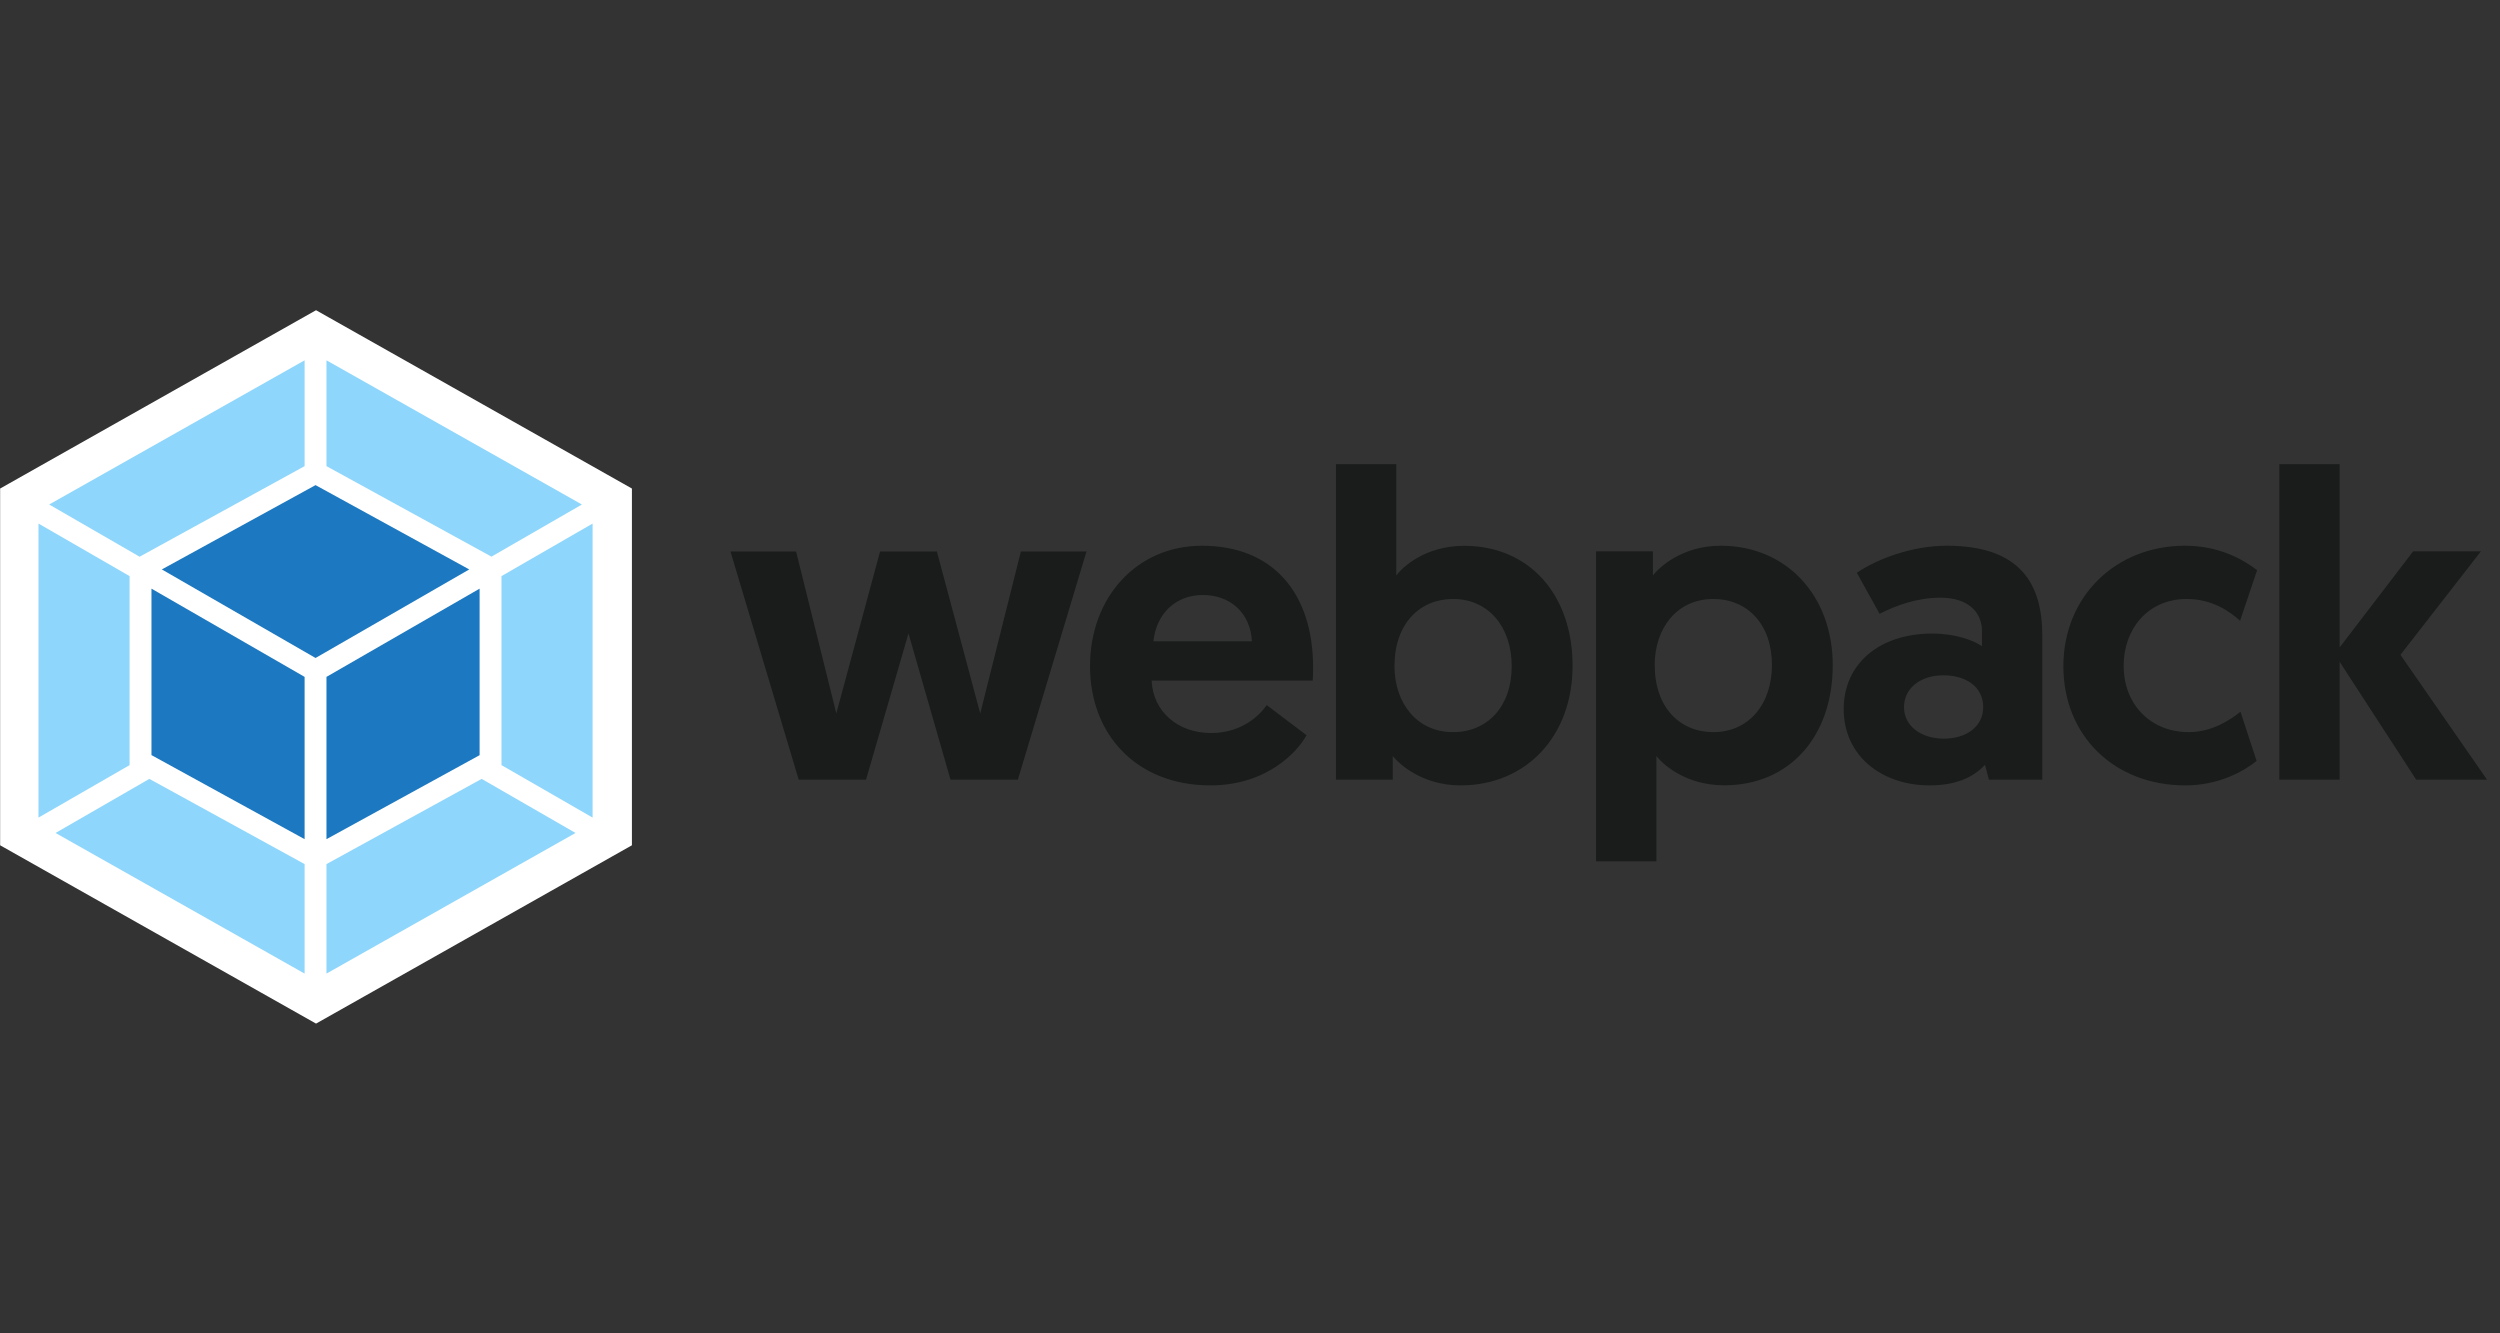 <svg width="150" height="80" viewBox="0 0 150 80" fill="none" xmlns="http://www.w3.org/2000/svg">
<rect x="0" y="0" width="150" height="80" fill="#333333" stroke="none"/>
<path d="M18.962 18.613L37.915 29.312V50.717L18.962 61.416L0.008 50.717V29.312L18.962 18.613Z" fill="white"/>
<path d="M34.531 49.978L19.588 58.415V51.846L28.899 46.733L34.531 49.978V49.978ZM35.555 49.055V31.414L30.089 34.567V45.907L35.555 49.055V49.055ZM3.333 49.978L18.276 58.415V51.846L8.961 46.733L3.333 49.978V49.978ZM2.31 49.055V31.414L7.775 34.567V45.907L2.31 49.055ZM2.951 30.27L18.276 21.619V27.968L8.456 33.359L8.378 33.404L2.951 30.27V30.27ZM34.913 30.27L19.588 21.619V27.968L29.408 33.355L29.487 33.399L34.913 30.27Z" fill="#8ED6FB"/>
<path d="M18.276 50.35L9.088 45.306V35.319L18.276 40.613V50.35ZM19.588 50.35L28.776 45.31V35.319L19.588 40.613V50.35ZM9.71 34.166L18.932 29.107L28.154 34.166L18.932 39.479L9.71 34.166V34.166Z" fill="#1C78C0"/>
<path d="M57.031 46.782H61.072L65.191 33.086H61.253L58.814 42.803L56.213 33.086H52.804L50.179 42.803L47.765 33.086H43.827L47.921 46.782H51.962L54.509 38.008L57.031 46.782ZM65.401 39.973C65.401 44.083 68.207 47.124 72.62 47.124C76.034 47.124 77.871 45.081 78.394 44.113L76.004 42.304C75.613 42.881 74.535 43.981 72.669 43.981C70.646 43.981 69.177 42.671 69.099 40.838H78.762C78.786 40.574 78.786 40.315 78.786 40.051C78.786 35.574 76.372 32.743 72.121 32.743C68.207 32.743 65.401 35.833 65.401 39.973V39.973ZM69.207 38.477C69.363 36.908 70.465 35.701 72.174 35.701C73.83 35.701 75.035 36.8 75.113 38.477H69.207ZM80.153 46.782H83.566V45.369C83.934 45.814 85.3 47.124 87.636 47.124C91.574 47.124 94.356 44.166 94.356 39.948C94.356 35.706 91.785 32.748 87.847 32.748C85.486 32.748 84.12 34.058 83.777 34.528V27.846H80.158V46.782H80.153ZM83.669 39.973C83.669 37.407 85.192 35.94 87.186 35.94C89.287 35.94 90.702 37.592 90.702 39.973C90.702 42.407 89.233 43.927 87.186 43.927C84.982 43.927 83.669 42.143 83.669 39.973ZM95.766 51.679H99.386V45.364C99.729 45.809 101.09 47.119 103.456 47.119C107.393 47.119 109.965 44.162 109.965 39.919C109.965 35.73 107.183 32.743 103.245 32.743C100.909 32.743 99.543 34.053 99.175 34.523V33.081H95.762V51.679H95.766ZM99.283 39.895C99.283 37.719 100.596 35.94 102.799 35.94C104.847 35.94 106.316 37.46 106.316 39.895C106.316 42.28 104.901 43.927 102.799 43.927C100.806 43.927 99.283 42.461 99.283 39.895ZM110.621 42.539C110.621 45.418 112.982 47.124 115.764 47.124C117.341 47.124 118.389 46.654 119.099 45.892L119.334 46.782H122.537V38.11C122.537 35.046 121.224 32.743 116.817 32.743C114.715 32.743 112.644 33.53 111.41 34.366L112.776 36.83C113.8 36.307 115.058 35.862 116.425 35.862C118.026 35.862 118.918 36.673 118.918 37.881V38.77C118.418 38.428 117.341 38.013 115.95 38.013C112.747 38.008 110.621 39.841 110.621 42.539V42.539ZM114.24 42.431C114.24 41.307 115.21 40.52 116.601 40.52C117.992 40.52 118.991 41.229 118.991 42.431C118.991 43.585 117.992 44.318 116.63 44.318C115.269 44.318 114.24 43.56 114.24 42.431ZM131.328 43.927C129.046 43.927 127.42 42.275 127.42 39.948C127.42 37.749 128.865 35.94 131.201 35.94C132.749 35.94 133.802 36.698 134.404 37.25L135.428 34.21C134.536 33.53 133.116 32.743 131.098 32.743C126.925 32.743 123.801 35.808 123.801 39.973C123.801 44.137 126.847 47.124 131.123 47.124C133.116 47.124 134.615 46.288 135.398 45.657L134.429 42.7C133.821 43.194 132.719 43.927 131.328 43.927V43.927ZM136.76 46.782H140.379V39.709L144.973 46.782H149.224L144.028 39.288L148.857 33.081H144.787L140.379 38.844V27.846H136.76V46.782V46.782Z" fill="#1A1C1C"/>
</svg>
